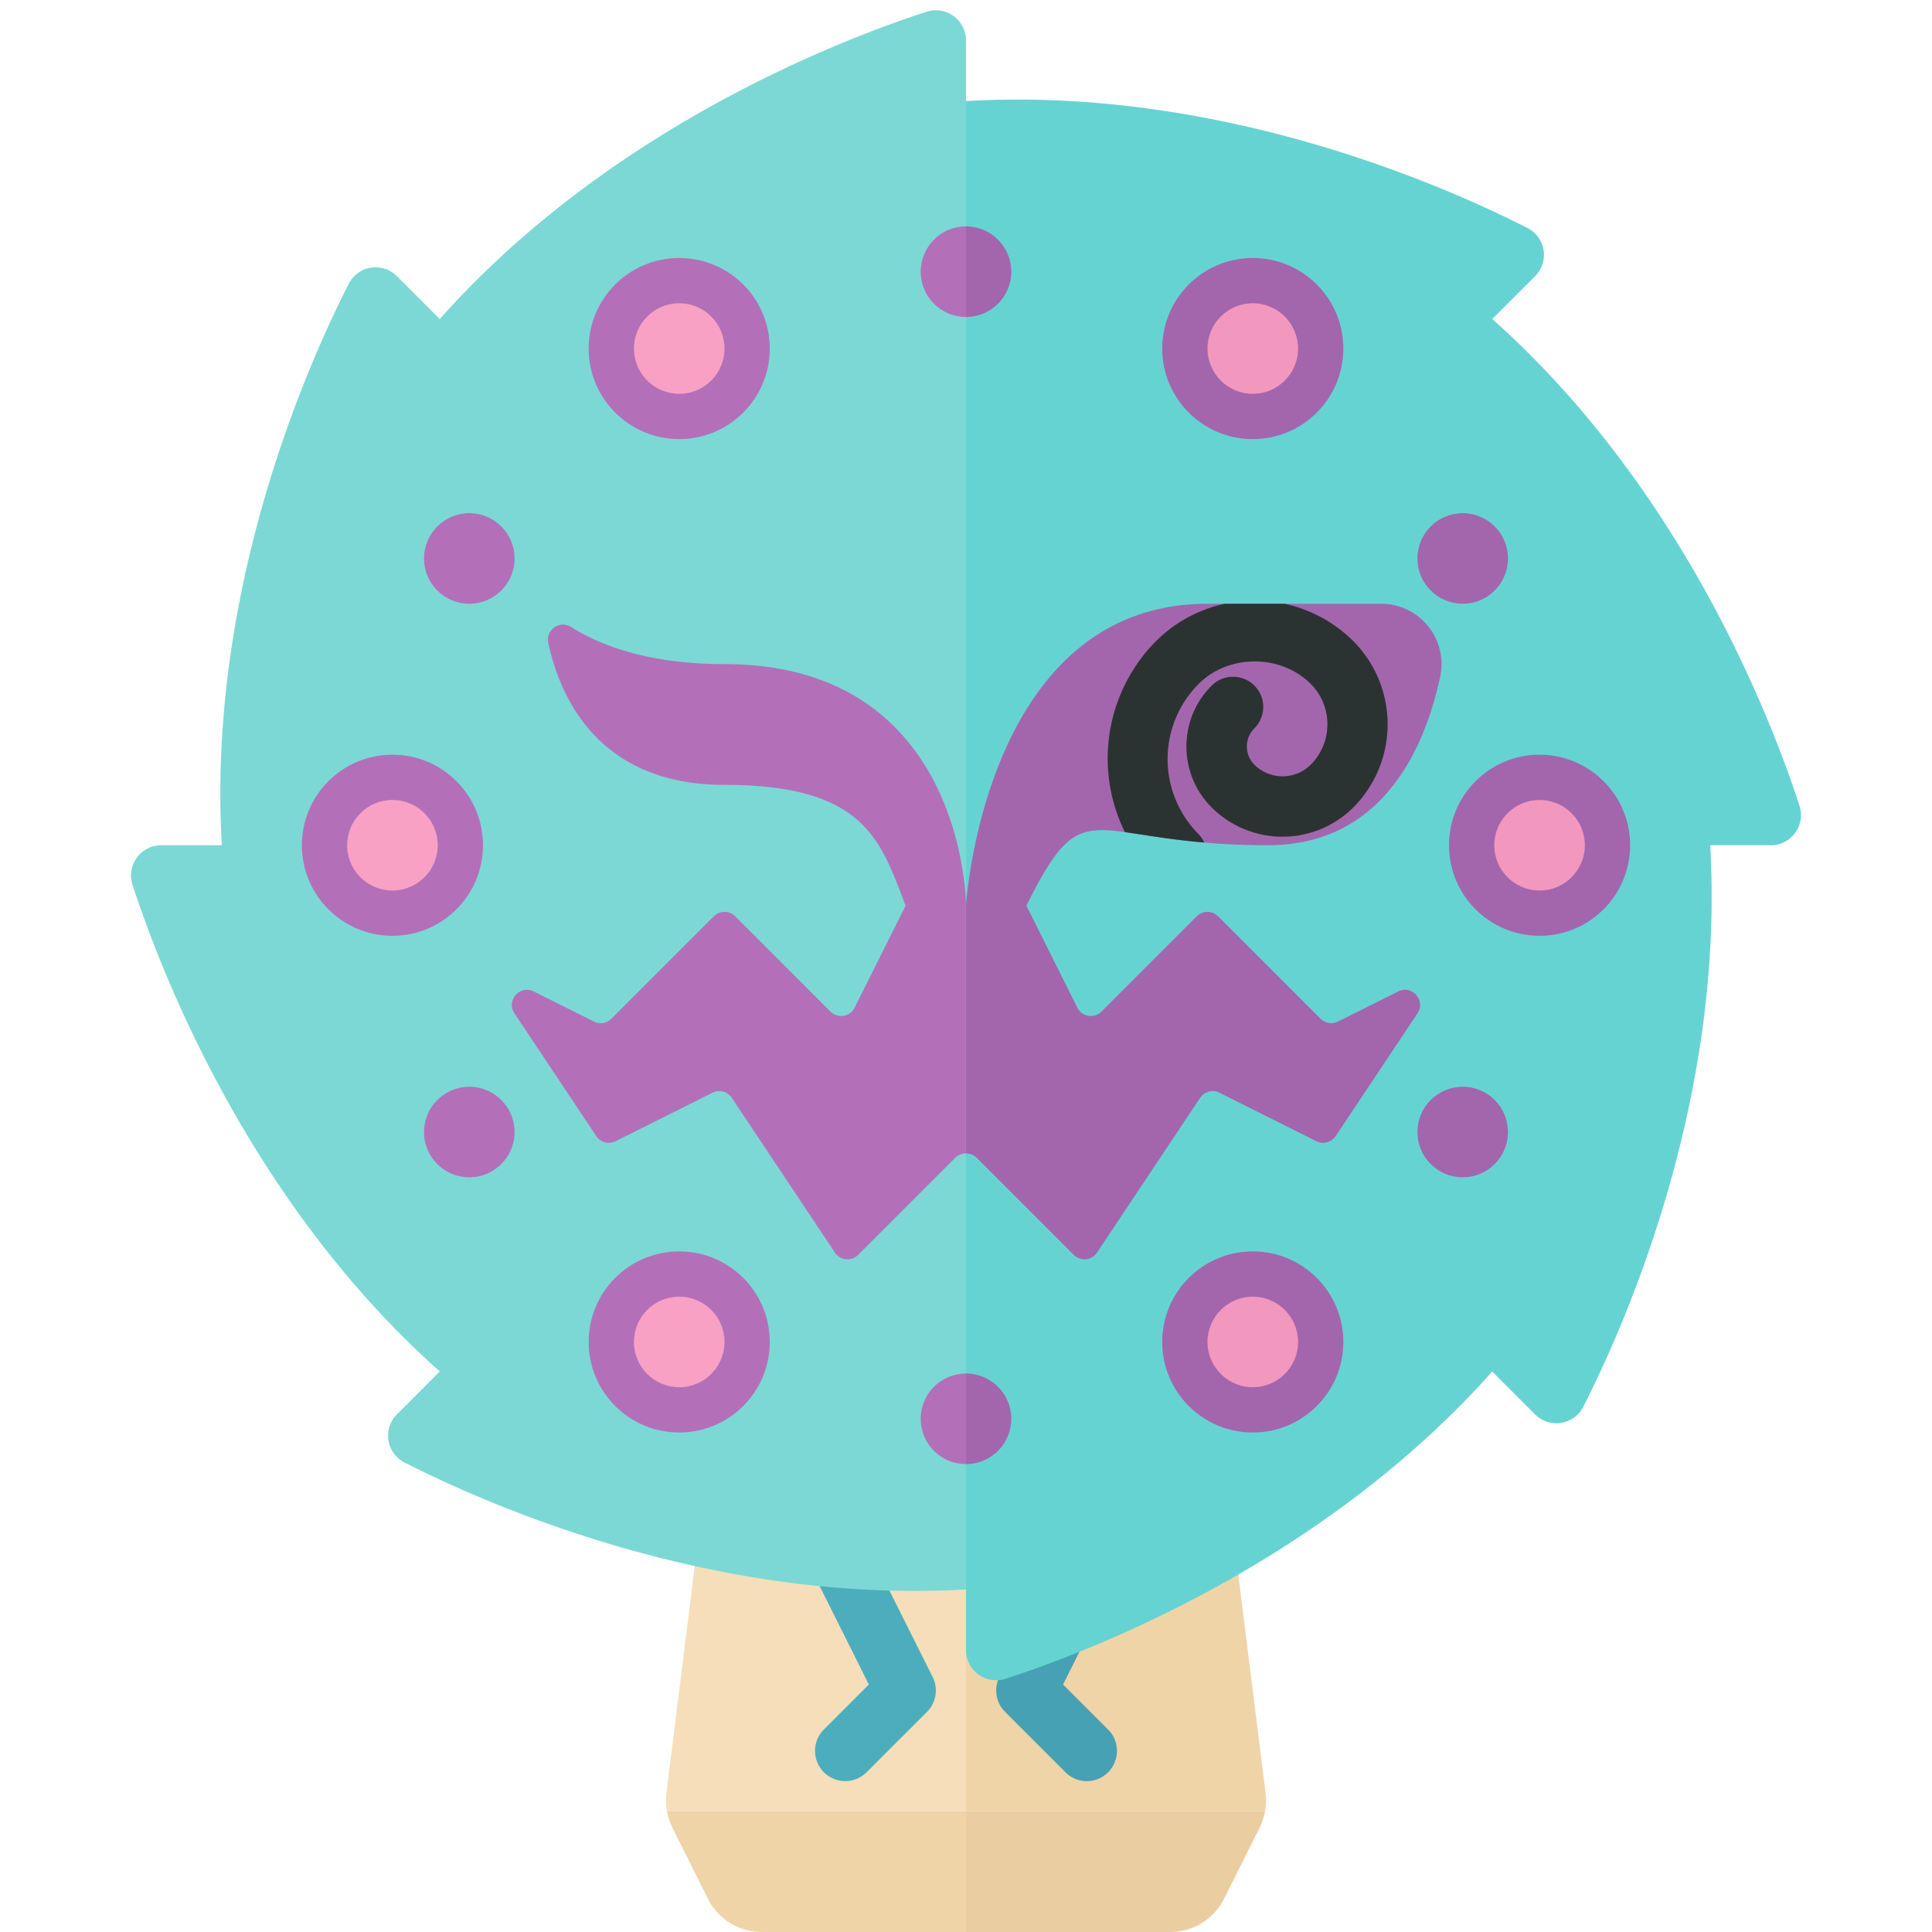 <svg xmlns="http://www.w3.org/2000/svg" width="32" height="32"><path fill="#F5DEB9" d="M16 22h-2.62a.998.998 0 00-.664.253l-.56.497a1.002 1.002 0 00-.328.623l-.79 6.327a.972.972 0 00.009.3H16v-8z"/><path fill="#EFD4A7" d="M19.844 22.75l-.56-.497A.998.998 0 0018.62 22H16v8h4.953a.974.974 0 00.009-.3l-.791-6.326a.995.995 0 00-.327-.624zM16 30h-4.953c.017.094.046.185.089.271l.588 1.176a.998.998 0 00.894.553H16v-2z"/><path fill="#EACEA1" d="M16 32h3.382a.998.998 0 00.894-.553l.588-1.176c.043-.086.072-.177.089-.271H16v2z"/><path fill="#4CAEBC" d="M14.671 26.224L16 25.559V22h-.5v2.691l-1.724.861a.5.5 0 00-.224.671l.839 1.678-.745.745a.5.5 0 00.708.708l1-1a.5.5 0 00.094-.577l-.777-1.553z"/><path fill="#47A1B4" d="M17.608 27.901l.839-1.678a.5.5 0 00-.224-.671l-1.723-.861V22H16v3.559l1.329.665-.776 1.553a.499.499 0 00.094.577l1 1a.498.498 0 00.707 0 .5.5 0 000-.707l-.746-.746z"/><path fill="#66D3D3" d="M24.716 5.284l.709-.709a.499.499 0 00-.124-.798C23.896 3.062 20.186 1.429 16 1.674V27.33a.5.5 0 00.652.477c1.499-.488 5.277-1.958 8.064-5.09l.709.709c.24.24.644.178.798-.124.715-1.405 2.347-5.116 2.103-9.302h1.003a.5.5 0 00.477-.652c-.488-1.499-1.958-5.277-5.09-8.064z"/><path fill="#7CD8D5" d="M16 1.674V.671a.5.5 0 00-.652-.477c-1.499.488-5.277 1.958-8.064 5.09l-.709-.709a.499.499 0 00-.798.124C5.062 6.103 3.43 9.814 3.674 14H2.671a.5.5 0 00-.477.652c.488 1.499 1.958 5.277 5.09 8.064l-.709.709a.499.499 0 00.124.798c1.405.715 5.116 2.347 9.302 2.103V1.674z"/><path fill="#A366AD" d="M16.177 19.177l1.608 1.608a.25.25 0 00.385-.038l1.708-2.563a.25.25 0 01.32-.085l1.605.803a.25.25 0 00.32-.085l1.355-2.033c.142-.213-.091-.477-.32-.362l-.997.498a.251.251 0 01-.289-.047l-1.696-1.696a.25.25 0 00-.354 0l-1.578 1.578a.25.25 0 01-.4-.065L17 15c1-2 1-1 4-1 1.907 0 2.602-1.617 2.855-2.795A1 1 0 0022.874 10H20c-3.698 0-4 5-4 5v4.104c.064 0 .128.024.177.073z"/><circle fill="#A366AD" cx="25.5" cy="14" r="1.5"/><circle fill="#F297BE" cx="25.5" cy="14" r=".75"/><circle fill="#B370B9" cx="6.5" cy="14" r="1.5"/><circle fill="#F8A1C4" cx="6.5" cy="14" r=".75"/><circle fill="#A366AD" cx="20.75" cy="5.773" r="1.5"/><circle fill="#F297BE" cx="20.75" cy="5.773" r=".75"/><circle fill="#B370B9" cx="11.25" cy="22.227" r="1.5"/><circle fill="#F8A1C4" cx="11.25" cy="22.227" r=".75"/><circle fill="#B370B9" cx="11.25" cy="5.773" r="1.5"/><circle fill="#F8A1C4" cx="11.25" cy="5.773" r=".75"/><circle fill="#A366AD" cx="20.75" cy="22.227" r="1.5"/><circle fill="#F297BE" cx="20.75" cy="22.227" r=".75"/><circle fill="#A366AD" cx="24.227" cy="9.25" r=".75"/><circle fill="#B370B9" cx="7.773" cy="18.75" r=".75"/><circle fill="#B370B9" cx="7.773" cy="9.25" r=".75"/><circle fill="#A366AD" cx="24.227" cy="18.75" r=".75"/><path fill="#2B3332" d="M22.414 10.618A2.294 2.294 0 0021.273 10h-.984a2.294 2.294 0 00-1.141.618 2.758 2.758 0 00-.516 3.165c.323.044.74.122 1.314.172a.484.484 0 00-.091-.136 1.764 1.764 0 010-2.493c.495-.494 1.357-.494 1.853 0a.942.942 0 01.278.671.942.942 0 01-.278.67.662.662 0 01-.931 0c-.081-.081-.125-.188-.125-.302s.044-.221.125-.302a.5.5 0 00-.708-.707c-.27.269-.418.627-.418 1.009 0 .381.148.739.418 1.009a1.662 1.662 0 002.346 0 1.953 1.953 0 00-.001-2.756z"/><path fill="#B370B9" d="M16 15s0-4-4-4c-1.3 0-2.099-.334-2.542-.616a.25.25 0 00-.377.264C9.27 11.53 9.9 13 12 13c2.362 0 2.59.955 3 2l-.845 1.69a.25.25 0 01-.4.065l-1.578-1.578a.25.25 0 00-.354 0l-1.696 1.696a.25.25 0 01-.289.047l-.997-.498c-.229-.115-.462.149-.32.362l1.355 2.033a.25.25 0 00.32.085l1.605-.803a.25.25 0 01.32.085l1.708 2.563a.25.25 0 00.385.038l1.608-1.608a.249.249 0 01.177-.073V15zm0-11.25a.75.75 0 000 1.5v-1.5z"/><path fill="#A366AD" d="M16.75 4.5a.75.75 0 00-.75-.75v1.5a.75.75 0 00.75-.75z"/><path fill="#B370B9" d="M16 22.75a.75.75 0 000 1.5v-1.5z"/><path fill="#A366AD" d="M16.75 23.5a.75.75 0 00-.75-.75v1.5a.75.75 0 00.75-.75z"/></svg>